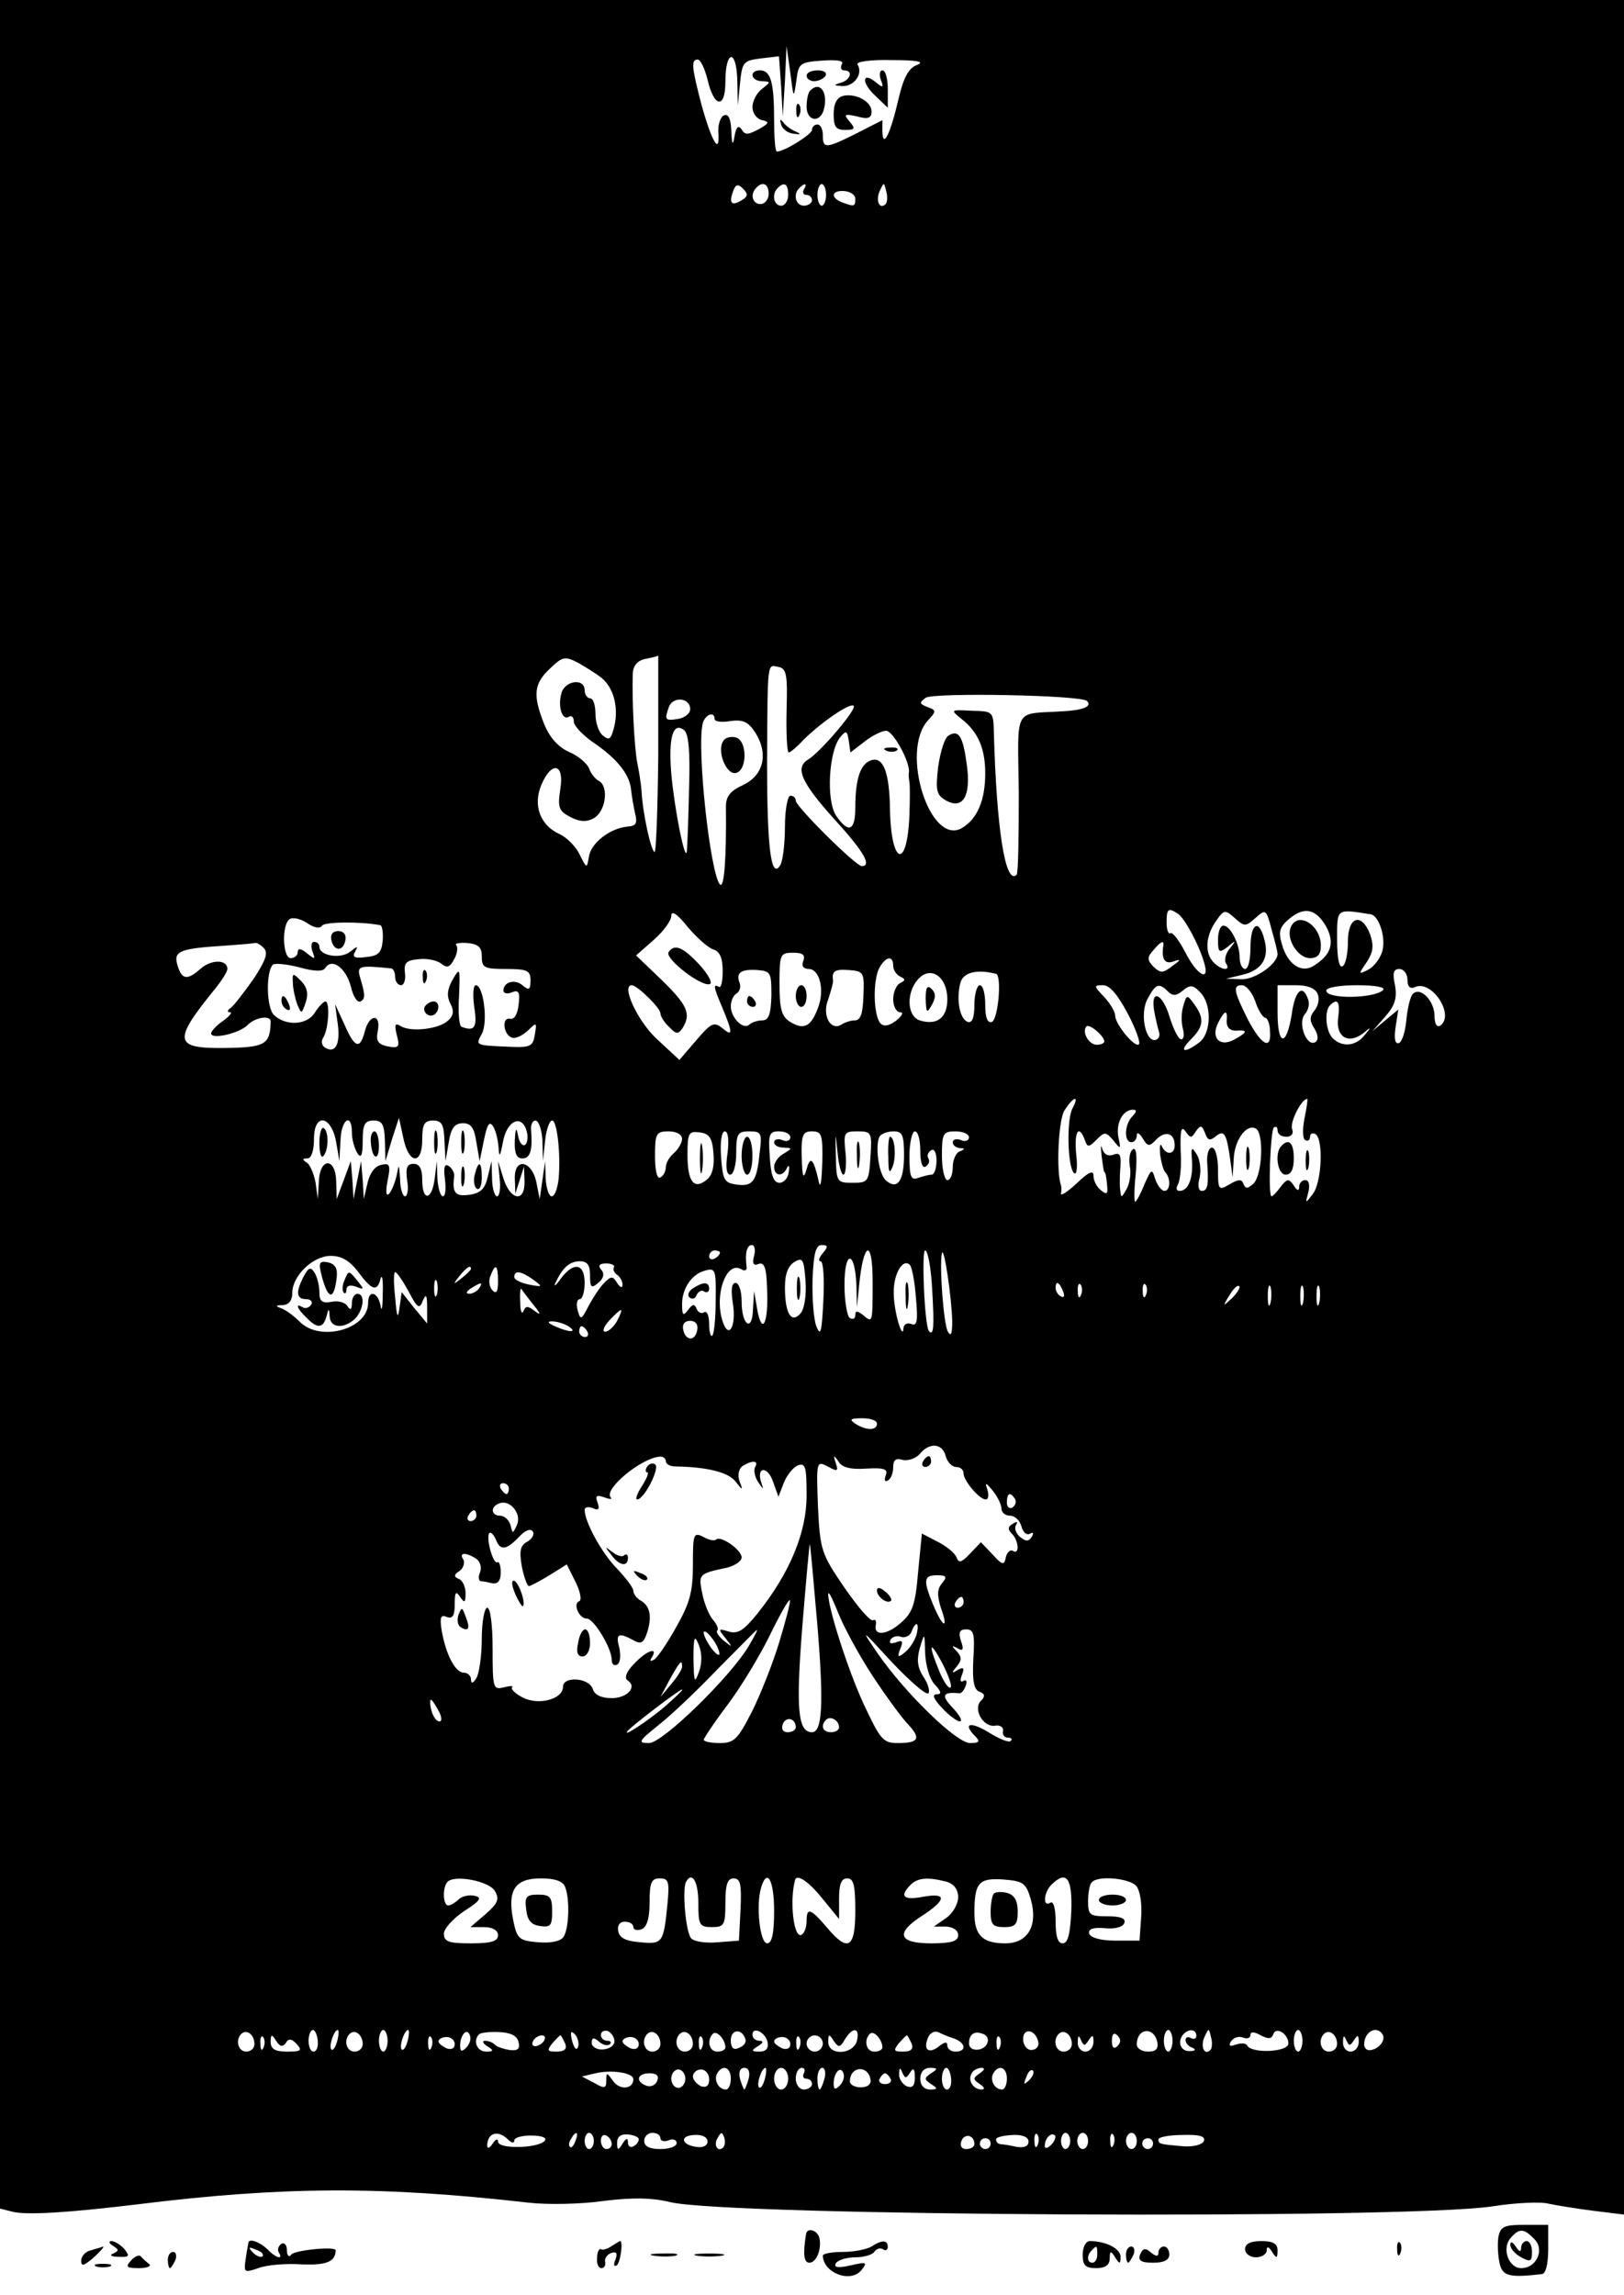 <?xml version="1.0" standalone="no"?>
<!DOCTYPE svg PUBLIC "-//W3C//DTD SVG 20010904//EN"
 "http://www.w3.org/TR/2001/REC-SVG-20010904/DTD/svg10.dtd">
<svg version="1.0" xmlns="http://www.w3.org/2000/svg"
 width="300pt" height="424pt" viewBox="0 0 300 424"
 preserveAspectRatio="xMidYMid meet">

<g transform="translate(0,424) scale(0.1,-0.1)"
fill="#000000" stroke="none">
<path d="M0 2200 l0 -2040 24 -6 c26 -6 99 -2 231 14 267 33 449 34 721 3 34
-4 96 -3 138 3 55 7 91 6 124 -2 105 -26 1353 -32 1518 -8 44 7 91 9 105 5 14
-3 51 -9 82 -13 l57 -7 0 2045 0 2046 -1500 0 -1500 0 0 -2040z m1471 1890 c4
33 6 35 47 38 29 2 42 0 37 -7 -3 -6 -1 -11 4 -11 18 0 12 -18 -6 -23 -14 -4
-13 -5 3 -6 22 -1 39 23 28 40 -3 5 24 9 63 8 48 0 62 -3 47 -9 -16 -6 -25
-24 -34 -62 -15 -65 -29 -94 -30 -61 l0 21 -47 -24 c-58 -29 -63 -29 -63 -4 0
11 -4 20 -10 20 -5 0 -10 -4 -10 -10 0 -8 -51 -40 -65 -40 -3 0 -5 27 -5 59 0
68 -6 91 -26 91 -21 0 -17 -20 4 -20 16 -1 16 -1 0 -14 -10 -7 -18 -23 -18
-34 0 -11 8 -22 18 -24 14 -3 13 -6 -7 -17 -19 -10 -25 -11 -31 0 -6 8 -10 5
-13 -12 -3 -19 -5 -17 -6 9 -1 22 -5 32 -13 29 -7 -2 -12 -17 -11 -32 3 -43
-12 -17 -31 51 -18 69 -20 84 -7 84 5 0 13 -17 18 -37 12 -52 33 -55 33 -4 0
58 20 62 22 4 l1 -48 4 41 c4 39 6 42 38 46 l34 4 4 -56 3 -55 4 65 3 65 7
-50 c6 -47 6 -48 11 -15z m-101 -220 c-18 -11 -24 -6 -16 16 5 14 9 15 19 5 9
-9 9 -14 -3 -21z m50 12 c0 -10 -7 -19 -15 -19 -15 0 -20 18 -8 30 12 13 23 7
23 -11z m36 -2 c0 -11 -6 -20 -13 -20 -14 0 -18 22 -6 33 12 12 19 7 19 -13z
m29 10 c-3 -5 -1 -10 4 -10 6 0 11 -4 11 -10 0 -5 -7 -10 -15 -10 -15 0 -21
21 -8 33 10 10 15 8 8 -3z m41 -10 c0 -11 -4 -20 -8 -20 -4 0 -8 9 -8 20 0 11
4 20 8 20 4 0 8 -9 8 -20z m110 -17 c-11 -11 -19 6 -11 24 8 17 8 17 12 0 3
-10 2 -21 -1 -24z m-56 10 c0 -15 -2 -15 -24 -7 -23 9 -20 23 4 21 11 -1 20
-7 20 -14z m-469 -885 c22 -18 32 -53 24 -89 -6 -24 -9 -28 -21 -18 -8 6 -14
24 -14 40 0 16 -4 29 -10 29 -5 0 -10 7 -10 15 0 23 -37 18 -43 -6 -7 -25 2
-51 14 -43 5 3 9 -1 9 -9 0 -8 18 -27 41 -42 41 -29 63 -57 65 -86 1 -9 4 -27
7 -41 5 -19 2 -24 -14 -25 -32 -3 -67 -30 -71 -55 -4 -23 -4 -23 -17 3 -7 15
-24 32 -37 38 -36 16 -50 53 -34 91 19 45 43 40 35 -8 -5 -33 -3 -40 18 -51
17 -9 30 -10 43 -3 23 12 29 58 11 69 -8 4 -16 15 -19 24 -4 9 -20 23 -37 30
-20 9 -36 27 -46 52 -21 53 -19 74 11 102 24 23 28 23 53 10 14 -8 33 -20 42
-27z m105 -142 c-1 -101 -4 -183 -7 -180 -7 4 -22 73 -24 114 -1 14 -5 37 -8
52 -5 26 -10 117 -8 165 1 14 9 23 24 26 12 2 22 5 23 6 0 0 0 -82 0 -183z
m237 81 c-1 -42 1 -77 4 -77 3 0 15 10 27 23 32 32 87 70 93 63 6 -6 -61 -85
-84 -99 -25 -15 -13 -42 47 -109 56 -61 71 -88 52 -88 -11 0 -122 110 -122
121 0 5 -4 9 -10 9 -5 0 -10 -26 -10 -57 0 -32 -4 -65 -9 -72 -17 -26 -24 36
-24 189 1 193 0 182 21 178 15 -3 17 -14 15 -81z m555 18 c10 -10 -7 -17 -45
-19 -92 -6 -83 12 -81 -151 0 -80 -1 -148 -4 -151 -21 -20 -37 85 -42 261 -1
41 -1 41 -41 42 -39 2 -40 2 -19 -15 31 -24 44 -55 44 -101 0 -48 -14 -83 -42
-100 -59 -37 -116 140 -64 198 16 17 16 19 -1 25 -15 6 -15 8 -3 17 15 10 288
5 298 -6z m-733 -15 c0 -8 -10 -16 -22 -18 -25 -4 -26 -2 -17 23 8 19 39 16
39 -5z m45 -18 c0 -5 13 -7 29 -4 23 3 33 -1 46 -21 25 -39 16 -79 -22 -97
-24 -11 -32 -21 -32 -40 1 -94 -3 -152 -11 -144 -18 20 -43 249 -32 297 4 17
22 24 22 9z m-47 -124 c-1 -51 -3 -104 -4 -118 -2 -35 -27 95 -30 156 -3 57 6
80 25 65 8 -7 11 -39 9 -103z m324 82 c14 11 32 20 40 20 13 0 45 -59 42 -77
-1 -5 0 -12 1 -18 1 -5 1 -32 0 -60 -4 -103 -34 -94 -36 11 -1 69 -13 98 -36
89 -19 -7 -28 -35 -28 -87 0 -44 -13 -48 -36 -14 -18 29 -13 118 8 144 11 13
13 13 16 -7 l3 -21 26 20z m-279 -384 c12 -4 17 -16 17 -40 0 -19 -3 -32 -7
-29 -11 6 -10 0 7 -40 19 -46 19 -53 -1 -36 -15 12 -21 9 -48 -23 l-31 -36
-41 38 c-36 33 -67 100 -47 100 10 0 53 -42 53 -52 0 -5 7 -17 16 -25 13 -14
17 -14 25 -2 16 26 9 42 -38 88 l-48 46 33 29 c17 15 32 35 32 44 0 11 11 4
30 -20 17 -20 38 -39 48 -42z m858 66 c12 -8 38 -55 48 -89 12 -38 -12 -26
-34 17 -12 23 -24 39 -28 36 -4 -2 -7 7 -7 20 0 25 3 28 21 16z m143 -8 c19
17 20 17 30 -21 6 -21 11 -41 11 -45 0 -19 -42 -48 -67 -47 l-28 1 29 7 c36 8
51 30 42 64 -10 41 -26 32 -26 -13 0 -22 -4 -40 -10 -40 -5 0 -10 9 -10 21 0
25 -17 59 -30 59 -6 0 -10 -12 -10 -26 0 -24 2 -25 18 -13 15 13 16 12 4 -3
-8 -9 -11 -22 -7 -28 9 -14 -8 -13 -23 2 -17 17 -15 49 4 76 15 22 17 22 35 6
18 -16 20 -16 38 0z m131 -16 c16 -30 9 -52 -23 -72 -23 -15 -49 3 -59 40 -7
23 -4 32 14 47 28 23 49 18 68 -15z m82 23 c15 -2 28 -42 22 -66 -3 -14 -15
-30 -26 -36 -19 -10 -19 -9 -3 14 12 19 13 30 6 51 -16 41 -41 33 -41 -13 0
-22 -4 -43 -10 -46 -6 -4 -10 15 -10 49 0 59 -2 57 62 47z m-1937 -21 c4 7 69
8 107 1 4 0 6 -13 5 -28 -2 -23 -8 -29 -31 -31 -21 -3 -26 0 -20 10 6 11 5 11
-9 0 -17 -14 -57 -8 -57 9 0 5 -4 9 -10 9 -5 0 -6 -8 -3 -17 6 -16 5 -16 -10
-4 -11 9 -17 10 -17 2 0 -6 -6 -11 -13 -11 -15 0 -17 62 -2 72 5 4 20 1 32 -7
13 -9 24 -11 28 -5z m-108 -41 c9 -9 4 -23 -19 -58 -18 -25 -36 -49 -42 -53
-6 -4 -7 -8 -1 -8 5 0 -1 -7 -13 -16 -12 -8 -22 -19 -22 -23 0 -12 53 0 68 16
14 14 42 18 42 6 -1 -43 -10 -48 -86 -49 -93 -1 -95 13 -17 109 13 16 23 32
23 37 0 18 -30 18 -50 0 -25 -22 -35 -20 -43 10 -6 23 7 28 88 33 28 2 52 4
56 5 3 1 10 -3 16 -9z m403 -16 c0 -21 5 -23 45 -23 39 0 45 -3 45 -21 0 -18
-3 -19 -15 -9 -14 12 -35 6 -35 -10 0 -5 7 -7 16 -3 12 5 15 0 12 -23 -2 -18
-8 -28 -16 -26 -16 3 -12 -30 4 -35 7 -2 19 4 29 13 16 16 17 16 13 -7 -3 -21
-8 -24 -40 -23 -71 3 -70 2 -58 24 12 22 3 90 -11 90 -5 0 -6 -18 -3 -40 6
-38 1 -46 -23 -37 -5 1 -7 27 -5 57 2 52 2 54 -12 30 -10 -18 -11 -30 -4 -44
7 -13 6 -22 -4 -31 -16 -16 -68 -22 -87 -11 -11 7 -13 4 -8 -16 6 -22 4 -25
-17 -21 -18 4 -22 10 -18 29 6 32 -16 31 -24 -1 -9 -35 -19 -31 -38 13 l-17
37 5 -37 c5 -38 -5 -55 -24 -43 -6 4 -7 12 -3 18 10 15 13 67 4 67 -3 0 -12
-9 -19 -20 -14 -24 -54 -26 -76 -5 -14 14 -15 79 -2 93 4 3 26 1 49 -5 29 -8
44 -8 48 -1 12 19 38 0 47 -34 4 -18 12 -31 18 -28 9 5 9 12 -1 45 -6 21 -1
22 58 16 4 -1 7 -8 7 -16 0 -8 5 -15 11 -15 5 0 9 10 7 23 -2 18 2 23 25 25
16 2 34 -2 42 -8 11 -9 16 -7 24 8 6 11 7 22 4 26 -4 3 6 5 20 4 21 -2 27 -8
27 -25z m1259 20 c-4 -25 3 -35 19 -29 14 5 14 3 -3 -9 -17 -13 -21 -13 -34
-1 -12 12 -12 18 -1 30 14 17 21 20 19 9z m-665 -28 c-4 -9 0 -15 10 -15 20 0
30 -39 17 -72 -13 -35 -26 -41 -51 -26 -16 10 -20 23 -20 70 0 55 1 58 25 58
18 0 23 -4 19 -15z m166 -9 c0 -8 6 -17 13 -20 10 -5 10 -7 0 -12 -7 -3 -13
-17 -13 -30 0 -13 6 -24 13 -24 7 0 3 -7 -7 -15 -13 -10 -23 -12 -29 -6 -14
14 -15 82 -2 104 12 21 25 22 25 3z m-225 -55 c-1 -35 -5 -46 -17 -46 -9 0
-20 -4 -24 -8 -11 -10 -34 13 -34 34 0 10 5 21 11 24 6 4 8 13 5 20 -7 18 3
25 33 23 25 -2 26 -5 26 -47z m170 0 c-1 -33 -5 -46 -16 -46 -8 0 -19 -4 -25
-8 -20 -12 -36 18 -24 47 5 15 9 30 9 34 -3 18 3 22 29 20 27 -2 29 -4 27 -47z
m155 -7 c0 -34 -19 -49 -51 -39 -24 8 -25 52 -3 76 23 26 54 5 54 -37z m90 47
c11 -3 4 -85 -8 -89 -8 -2 -12 8 -12 32 0 20 -4 36 -10 36 -5 0 -10 -16 -10
-36 0 -24 -4 -34 -12 -32 -15 5 -22 41 -14 72 5 20 31 26 66 17z m760 -11 c0
-13 5 -18 15 -13 32 12 73 -54 45 -72 -6 -3 -10 4 -10 18 0 28 -26 55 -40 41
-5 -5 -10 -27 -12 -48 -2 -22 -8 -41 -14 -43 -7 -2 -9 8 -6 29 l5 33 -24 -20
-24 -20 24 27 c18 21 22 34 18 58 -5 22 -3 30 8 30 8 0 15 -9 15 -20z m-517
-62 c15 -28 24 -54 21 -57 -7 -8 -44 37 -44 53 0 7 -9 22 -20 34 -20 21 -20
22 -2 22 12 0 27 -18 45 -52z m75 40 c8 -8 15 -8 27 2 13 11 19 11 32 -3 22
-22 21 -76 -2 -93 -28 -21 -38 -17 -15 6 24 24 25 39 6 65 -13 18 -14 18 -20
-3 -4 -12 -4 -31 -1 -42 3 -11 2 -20 -3 -20 -5 0 -14 18 -21 40 -13 45 -36 55
-29 13 3 -16 7 -33 9 -39 2 -7 0 -13 -6 -15 -19 -5 -30 49 -15 76 15 28 21 30
38 13z m161 -18 c5 -16 14 -30 18 -30 4 0 9 -11 9 -25 3 -36 -16 -26 -41 22
-26 52 -28 63 -11 63 8 0 19 -13 25 -30z m115 14 c4 -9 1 -23 -6 -31 -9 -11
-9 -19 0 -33 7 -11 8 -21 2 -25 -16 -10 -33 34 -20 51 7 7 10 21 6 29 -10 28
-24 15 -30 -30 -10 -60 -26 -57 -26 5 l0 50 34 0 c22 0 36 -6 40 -16z m121 7
c-17 -16 -105 -17 -105 -1 0 6 26 10 57 10 35 0 53 -4 48 -9z m-83 -51 c-5
-35 18 -50 46 -29 15 13 16 12 3 -3 -16 -21 -42 -23 -59 -6 -13 13 -16 50 -5
61 14 14 19 6 15 -23z m-206 -7 c0 -11 6 -17 17 -17 23 2 22 -3 -4 -17 -27
-14 -43 5 -28 33 12 23 17 23 15 1z m-226 -37 c0 -3 -6 -6 -14 -6 -15 0 -28
24 -19 34 6 5 33 -18 33 -28z m-59 -124 c-11 -21 -9 -108 3 -119 5 -5 7 11 4
35 -4 42 5 56 16 26 5 -14 7 -14 22 1 15 15 17 14 31 -2 13 -17 14 -16 9 6 -5
26 8 51 27 51 7 0 7 -4 -1 -12 -15 -15 -16 -48 -2 -48 6 0 10 6 10 13 0 6 5 4
11 -6 9 -15 12 -16 25 -2 17 17 34 12 34 -11 0 -17 -16 -19 -24 -1 -3 6 -4 0
-3 -15 2 -15 6 -30 10 -34 10 -11 9 -34 -2 -34 -5 0 -13 10 -17 22 -6 20 -7
19 -20 -10 -7 -18 -15 -32 -17 -32 -2 0 -2 23 1 51 3 34 1 50 -5 46 -6 -4 -8
-17 -6 -31 3 -13 0 -32 -6 -43 -10 -17 -10 -17 -12 2 -1 11 0 31 1 44 1 18 -2
22 -13 18 -10 -4 -18 1 -21 11 -2 9 -3 4 -1 -13 2 -16 4 -30 5 -30 2 0 4 -10
5 -23 2 -18 0 -20 -11 -11 -8 6 -14 18 -14 27 0 11 -9 7 -31 -14 -17 -16 -30
-24 -29 -19 1 6 1 12 0 15 -9 25 -5 119 6 138 17 27 29 30 15 4z m429 -17 c-4
-20 -4 -38 1 -41 5 -3 9 0 9 6 0 6 5 8 10 5 15 -9 12 -89 -5 -111 -14 -18 -14
-18 -8 4 3 13 1 22 -6 22 -6 0 -11 -6 -11 -12 0 -9 -4 -8 -10 2 -9 13 -12 13
-24 -2 -7 -10 -15 -18 -17 -18 -7 0 -2 120 4 127 4 3 7 1 7 -5 0 -7 7 -12 16
-12 10 0 14 6 11 14 -5 12 17 56 28 56 1 0 -1 -16 -5 -35z m-1789 -45 l6 -35
2 38 c1 39 21 53 21 15 0 -13 5 -30 10 -38 7 -11 10 -5 10 23 0 30 4 37 20 37
16 0 20 -7 21 -37 l1 -38 12 40 13 40 8 -37 c10 -49 35 -51 35 -3 0 28 4 35
20 35 16 0 20 -7 21 -37 l2 -38 6 35 c4 26 11 35 26 35 15 0 21 -8 25 -35 l6
-35 8 39 c6 29 10 36 17 25 5 -8 9 -25 10 -39 1 -19 3 -17 8 10 7 40 35 53 44
20 3 -11 1 -22 -3 -25 -5 -3 -11 5 -13 17 -3 17 -5 14 -6 -9 -1 -23 3 -33 14
-33 15 0 19 16 16 53 -1 9 3 17 8 17 6 0 12 -17 13 -37 l1 -38 4 38 c2 20 8
37 13 37 9 0 16 -61 12 -107 -2 -18 -7 -33 -13 -33 -5 0 -10 15 -11 33 l-1 32
-5 -35 -5 -35 -6 30 c-8 41 -41 48 -40 8 l1 -28 8 25 8 25 1 -27 c1 -40 -26
-36 -39 5 l-10 32 3 -32 c2 -18 0 -33 -5 -33 -4 0 -9 15 -9 33 l-1 32 -7 -29
c-5 -22 -13 -30 -33 -33 -27 -4 -33 3 -29 34 1 6 -4 15 -10 19 -8 5 -10 -2 -7
-25 2 -17 1 -31 -4 -31 -4 0 -9 15 -10 33 l-1 32 -4 -32 c-5 -41 -23 -43 -23
-3 0 21 -5 30 -16 30 -12 0 -15 -7 -12 -30 3 -16 1 -30 -4 -30 -4 0 -9 15 -9
33 -2 27 -2 28 -6 7 -3 -14 -9 -29 -14 -35 -6 -6 -7 3 -3 24 6 29 4 33 -12 29
-11 -2 -21 -15 -25 -33 l-7 -30 -2 35 -3 35 -7 -35 -7 -35 -2 35 -3 35 -13
-35 -13 -35 -1 33 c-1 44 -30 44 -32 0 l-2 -33 -4 30 c-3 16 -10 33 -16 37 -9
6 -9 8 1 8 7 0 12 14 12 36 0 49 32 44 41 -6z m1588 20 c9 12 11 12 17 -3 5
-14 9 -15 20 -6 16 13 20 4 27 -46 l4 -30 2 33 c1 36 24 67 41 57 15 -9 12
-84 -4 -101 -11 -10 -15 -11 -19 -1 -3 9 -9 9 -26 -1 -20 -12 -21 -10 -21 28
0 22 -5 40 -11 40 -6 0 -10 -12 -9 -27 3 -42 1 -53 -10 -53 -6 0 -8 10 -4 24
3 14 1 33 -5 43 -10 16 -11 14 -9 -12 2 -32 -7 -55 -23 -55 -6 0 -7 5 -3 12 4
7 7 35 5 62 -1 38 1 47 9 36 9 -13 11 -13 19 0z m-949 -14 c0 -7 -7 -19 -15
-26 -8 -7 -15 -18 -15 -26 0 -7 -4 -16 -10 -19 -6 -4 -10 12 -10 39 0 42 2 46
25 46 15 0 25 -6 25 -14z m58 -27 c2 -23 -2 -40 -12 -48 -24 -20 -36 -4 -36
45 0 41 2 45 23 42 17 -2 23 -10 25 -39z m26 1 c-4 -26 -2 -40 5 -40 6 0 11
18 11 40 0 36 3 40 24 40 23 0 24 -3 19 -42 -5 -51 -13 -61 -44 -56 -21 3 -24
9 -27 51 -2 27 1 47 7 47 6 0 8 -16 5 -40z m116 29 c0 -6 -7 -9 -15 -5 -8 3
-15 1 -15 -4 0 -6 8 -10 18 -10 16 -1 16 -1 0 -11 -10 -5 -18 -17 -18 -24 0
-18 16 -20 24 -2 3 6 5 3 3 -8 -1 -11 -9 -20 -17 -20 -11 0 -16 14 -18 48 -3
42 -1 47 17 47 12 0 21 -5 21 -11z m59 -46 c-1 -32 -3 -49 -6 -38 -10 45 -16
51 -23 25 -6 -20 -8 -15 -9 23 -1 41 2 47 19 47 18 0 20 -6 19 -57z m39 -23
c4 0 6 18 4 40 -4 38 -3 40 22 40 26 0 27 -2 24 -47 -3 -46 -4 -48 -33 -48
-29 0 -30 1 -31 50 -1 45 -1 46 3 8 2 -24 7 -43 11 -43z m112 36 c0 -47 -12
-65 -33 -47 -14 11 -21 66 -12 82 4 5 15 9 26 9 16 0 19 -7 19 -44z m30 8 c0
-21 4 -33 10 -29 6 4 8 10 5 15 -3 5 -1 11 5 15 6 4 10 -5 10 -19 0 -14 -4
-26 -9 -26 -5 0 -16 -3 -25 -6 -13 -5 -16 2 -16 40 0 25 5 46 10 46 6 0 10
-16 10 -36z m90 25 c0 -6 -7 -9 -15 -5 -8 3 -15 1 -15 -4 0 -6 6 -10 13 -11
10 0 10 -2 0 -6 -7 -2 -13 -16 -13 -29 0 -13 -4 -24 -10 -24 -5 0 -10 20 -10
45 0 41 2 45 25 45 14 0 25 -5 25 -11z m-397 -219 c-4 -14 -1 -19 8 -15 11 4
15 -7 16 -46 3 -62 -9 -88 -18 -39 l-6 35 -2 -33 c-1 -44 -21 -31 -21 14 0 19
-5 34 -11 34 -8 0 -9 -13 -5 -39 6 -40 -7 -65 -18 -35 -18 48 5 117 34 99 6
-4 11 -1 9 6 -3 25 1 39 10 39 5 0 7 -9 4 -20z m127 5 c-7 -8 -9 -15 -4 -15 5
0 7 -33 5 -72 -3 -59 -5 -68 -13 -48 -5 13 -8 53 -7 87 2 48 6 63 17 63 12 0
12 -3 2 -15z m-190 1 c0 -3 -4 -8 -10 -11 -5 -3 -10 -1 -10 4 0 6 5 11 10 11
6 0 10 -2 10 -4z m282 -53 c0 -78 0 -77 -17 -63 -11 9 -15 9 -15 1 0 -7 -4 -9
-10 -6 -5 3 -10 31 -10 61 0 65 19 65 22 1 l1 -42 4 40 c8 82 25 88 25 8z
m110 -15 c4 -68 3 -87 -6 -77 -8 9 -14 149 -7 149 5 0 11 -33 13 -72z m37 -58
c0 -24 -2 -30 -8 -20 -8 14 -16 123 -11 145 4 14 18 -83 19 -125z m-1097 90
c25 -34 35 -37 41 -12 3 9 5 -3 4 -28 0 -25 -2 -35 -4 -22 -5 26 -23 30 -23 5
0 -49 -90 -73 -127 -34 -10 10 -25 21 -33 24 -12 4 -11 6 3 6 11 1 17 9 17 23
0 31 38 68 71 68 20 0 35 -9 51 -30z m817 -76 c-17 -20 -29 -1 -29 48 0 25 6
40 18 47 15 9 17 4 20 -35 2 -26 -2 -52 -9 -60z m-389 70 c0 -22 2 -25 15 -14
10 8 12 17 6 24 -7 8 -4 12 9 12 10 0 17 -4 14 -7 -2 -4 0 -10 6 -14 5 -3 10
-12 10 -18 0 -7 -4 -6 -10 3 -8 13 -11 13 -24 0 -8 -8 -21 -28 -29 -43 -13
-26 -15 -26 -20 -7 -3 11 -1 20 4 20 5 0 9 14 9 30 0 36 -20 40 -44 8 -9 -13
-14 -16 -10 -8 13 28 26 40 45 40 14 0 19 -7 19 -26z m602 -42 c4 -42 2 -52
-8 -48 -8 3 -14 0 -15 -7 -1 -26 -18 30 -18 64 -1 35 17 66 30 52 4 -5 9 -32
11 -61z m-822 54 c0 -2 -8 -10 -17 -17 -16 -13 -17 -12 -4 4 13 16 21 21 21
13z m50 -23 c0 -19 -3 -24 -10 -17 -6 6 -8 18 -4 27 9 24 14 21 14 -10z m402
-38 c0 -31 -3 -59 -6 -62 -3 -4 -6 6 -6 21 0 15 -4 25 -9 22 -5 -4 -12 0 -14
6 -4 10 -8 9 -16 -2 -9 -12 -11 -10 -11 11 0 28 17 54 40 61 22 7 23 4 22 -57z
m-567 19 c16 -31 20 -33 26 -17 6 14 8 11 8 -12 l0 -30 -24 29 -23 29 -4 -29
c-3 -22 -5 -18 -8 19 -3 26 -3 47 0 47 3 0 14 -16 25 -36z m230 22 c18 -13 18
-14 -8 -9 -15 3 -27 9 -27 14 0 13 13 11 35 -5z m-178 -28 c-3 -7 -5 -2 -5 12
0 14 2 19 5 13 2 -7 2 -19 0 -25z m78 12 c-3 -5 -12 -10 -18 -10 -7 0 -6 4 3
10 19 12 23 12 15 0z m1079 -6 c3 -8 2 -12 -4 -9 -6 3 -10 10 -10 16 0 14 7
11 14 -7z m33 -6 c-3 -8 -6 -5 -6 6 -1 11 2 17 5 13 3 -3 4 -12 1 -19z m120 0
c-3 -8 -6 -5 -6 6 -1 11 2 17 5 13 3 -3 4 -12 1 -19z m159 -6 c-17 -16 -18
-16 -5 5 7 12 15 20 18 17 3 -2 -3 -12 -13 -22z m71 -9 c-3 -10 -5 -4 -5 12 0
17 2 24 5 18 2 -7 2 -21 0 -30z m60 0 c-3 -10 -5 -4 -5 12 0 17 2 24 5 18 2
-7 2 -21 0 -30z m30 0 c-3 -10 -5 -4 -5 12 0 17 2 24 5 18 2 -7 2 -21 0 -30z
m-1452 -3 c14 -17 15 -21 3 -12 -13 10 -17 10 -21 0 -3 -7 -6 0 -6 16 -1 16 0
27 2 25 1 -2 11 -15 22 -29z m155 -30 c-6 -11 -16 -20 -22 -20 -6 0 -3 9 7 20
10 11 20 20 22 20 2 0 -1 -9 -7 -20z m-90 -10 c18 -12 2 -12 -25 0 -13 6 -15
9 -5 9 8 0 22 -4 30 -9z m238 -7 c-4 -22 -22 -20 -26 1 -2 10 3 16 13 16 10 0
15 -7 13 -17z m-203 -3 c3 -5 1 -10 -4 -10 -6 0 -11 5 -11 10 0 6 2 10 4 10 3
0 8 -4 11 -10z m535 -170 c0 -13 -20 -13 -40 0 -12 8 -9 10 13 10 15 0 27 -4
27 -10z m127 -60 c3 -11 12 -20 19 -20 8 0 14 -5 14 -12 0 -13 29 -48 41 -48
5 0 6 8 3 18 -5 14 -3 14 10 -2 9 -11 16 -26 16 -33 0 -7 7 -13 16 -13 9 0 18
-9 21 -20 3 -11 10 -17 16 -13 6 3 7 1 3 -6 -6 -9 -11 -9 -22 0 -7 6 -11 16
-7 22 4 6 1 7 -6 2 -9 -5 -10 -10 -2 -18 13 -13 15 -40 2 -32 -5 3 -11 -3 -13
-12 -3 -15 -6 -15 -25 6 l-21 22 -20 -21 c-16 -17 -21 -18 -25 -7 -3 8 -19 21
-35 29 l-29 15 -7 -71 c-5 -60 -10 -75 -32 -94 -26 -23 -51 -25 -46 -3 1 7 -1
10 -5 8 -5 -3 -28 24 -53 60 -43 63 -45 69 -49 150 -3 83 -3 85 18 74 18 -10
20 -9 15 6 -5 15 -4 16 5 3 6 -11 23 -15 51 -13 34 2 41 -1 36 -13 -3 -9 -1
-12 4 -9 6 3 10 14 10 25 0 13 5 17 18 13 10 -2 24 3 31 11 18 22 42 20 48 -4z
m-517 -9 c0 -6 8 -10 18 -10 59 -1 97 -11 110 -27 14 -18 15 -18 8 0 -4 12 -1
23 6 28 18 11 30 10 23 -2 -3 -5 -1 -18 5 -27 11 -16 11 -16 6 -1 -9 29 12 30
22 1 l10 -28 10 26 c6 15 18 29 26 32 14 5 16 -3 16 -56 0 -68 -31 -143 -91
-218 -25 -31 -36 -38 -53 -33 -19 6 -20 5 -6 -12 14 -18 14 -18 -3 -5 -9 8
-15 16 -12 19 3 3 -1 12 -9 21 -7 9 -16 31 -19 49 -7 34 -6 35 46 46 15 4 27
12 27 19 0 14 -39 41 -47 33 -3 -3 -14 -1 -24 5 -18 9 -19 5 -19 -52 0 -50 -6
-71 -31 -115 -16 -29 -35 -57 -41 -60 -7 -4 -8 -2 -4 4 13 21 -10 13 -33 -12
-14 -14 -18 -26 -12 -30 19 -12 0 -33 -29 -33 -19 0 -32 6 -35 17 -7 21 -55
24 -55 4 0 -23 -45 -35 -74 -20 -14 7 -23 16 -20 19 3 3 -3 3 -15 0 -20 -5
-21 -2 -21 71 0 44 -4 76 -10 76 -5 0 -10 -26 -10 -57 0 -32 -5 -65 -10 -73
-6 -10 -10 -11 -10 -2 0 6 -6 12 -13 12 -16 0 -33 33 -41 77 -4 25 -2 31 9 26
11 -4 15 2 15 23 0 23 2 26 10 14 8 -12 10 -11 10 7 0 12 -6 24 -12 26 -10 4
-10 8 1 15 7 5 10 15 7 21 -9 13 4 14 23 2 8 -5 11 -16 8 -25 -4 -9 -3 -16 1
-17 4 0 14 -2 22 -4 10 -1 15 5 15 20 0 13 -3 21 -6 19 -8 -5 -22 46 -15 54 3
2 8 -3 12 -12 8 -21 19 -20 43 5 11 12 21 16 25 10 4 -5 -1 -14 -10 -19 -13
-7 -15 -17 -10 -46 4 -20 10 -36 13 -36 3 0 20 9 38 20 l32 20 16 -32 c9 -18
12 -34 7 -36 -12 -4 -1 -32 14 -32 13 0 46 -55 46 -76 0 -9 5 -12 10 -9 6 3 7
17 4 31 -7 26 -2 29 26 14 14 -8 19 -5 25 13 10 30 6 50 -11 60 -8 4 -14 13
-14 18 0 6 -14 24 -30 41 -27 27 -60 86 -60 109 0 5 7 6 15 3 11 -5 13 -2 9
10 -5 13 -2 15 12 10 11 -4 16 -4 12 0 -13 15 56 72 90 75 6 1 12 -3 12 -8z
m-290 -51 c0 -5 -2 -10 -4 -10 -3 0 -8 5 -11 10 -3 6 -1 10 4 10 6 0 11 -4 11
-10z m935 -19 c3 -5 1 -12 -5 -16 -5 -3 -10 1 -10 9 0 18 6 21 15 7z m-920
-48 c-8 -17 -8 -17 -12 0 -3 9 -11 17 -19 17 -17 0 -19 17 -1 23 19 7 41 -19
32 -40z m-75 17 c0 -5 -5 -10 -11 -10 -5 0 -7 5 -4 10 3 6 8 10 11 10 2 0 4
-4 4 -10z m630 -203 c12 -145 9 -197 -10 -197 -26 0 -30 42 -18 194 7 85 13
154 14 153 1 -1 7 -69 14 -150z m230 78 c-9 -11 -9 -22 -2 -45 15 -41 4 -38
-14 5 -19 46 -18 55 7 55 18 0 19 -3 9 -15z m-128 -171 c25 -38 55 -79 66 -90
24 -26 19 -34 -20 -34 -27 0 -32 7 -63 73 -29 63 -66 179 -65 203 1 5 9 -12
19 -37 10 -25 38 -77 63 -115z m-172 64 c-12 -40 -35 -98 -51 -130 -26 -51
-33 -58 -59 -58 -17 0 -30 3 -30 6 0 3 20 33 45 66 24 32 59 90 77 127 18 37
35 67 37 65 2 -2 -7 -36 -19 -76z m340 72 c0 -5 -5 -10 -11 -10 -5 0 -7 5 -4
10 3 6 8 10 11 10 2 0 4 -4 4 -10z m-87 -60 c-3 -10 -12 -25 -21 -32 -13 -11
-15 -10 -9 6 6 14 4 17 -8 12 -10 -3 -13 -2 -10 5 4 6 13 8 20 5 7 -2 16 2 19
10 8 21 15 17 9 -6z m-364 -35 c0 -5 -6 -1 -14 9 -8 11 -15 24 -15 30 0 5 7 1
15 -10 8 -10 14 -23 14 -29z m54 14 c-34 -57 -159 -179 -184 -179 -21 0 -20 3
16 32 22 17 72 64 110 104 39 39 71 72 73 73 2 0 -5 -13 -15 -30z m332 -87 c3
3 0 17 -9 30 -11 17 -13 31 -7 53 9 30 9 30 10 -9 1 -22 8 -48 18 -58 12 -13
13 -18 3 -18 -9 0 -5 -9 10 -25 13 -14 28 -25 33 -25 6 0 0 11 -13 25 -22 23
-19 30 12 27 3 -1 9 5 12 14 3 8 1 12 -4 9 -6 -4 -7 1 -3 11 5 13 3 15 -8 9
-11 -7 -12 -6 -2 6 10 12 10 18 0 29 -10 10 -9 11 2 5 10 -6 12 -2 6 14 -5 16
-2 21 10 21 14 0 16 -9 13 -55 -2 -40 1 -56 11 -60 11 -4 11 -9 3 -17 -15 -15
4 -49 26 -46 9 2 16 -3 15 -9 -2 -7 2 -13 9 -13 6 0 9 -3 5 -6 -3 -4 -22 4
-41 16 -35 21 -48 16 -24 -8 9 -9 7 -12 -10 -12 -25 0 -119 91 -171 166 -32
47 -31 46 26 -16 34 -36 64 -62 68 -58z m-424 39 c-8 -22 -9 -19 -10 24 0 42
2 46 10 26 6 -15 6 -34 0 -50z m465 -28 c-3 -4 -13 10 -21 30 -21 51 -18 59 6
14 11 -22 18 -41 15 -44z m-496 38 c0 -5 -9 -19 -20 -32 l-20 -24 17 32 c19
34 23 39 23 24z m-30 -72 c-30 -26 -84 -62 -70 -46 10 11 95 76 100 76 3 0
-11 -13 -30 -30z m-420 -9 c6 -11 7 -20 2 -20 -6 0 -12 9 -15 20 -3 11 -3 20
-1 20 2 0 8 -9 14 -20z m660 -31 c0 -5 -7 -9 -15 -9 -9 0 -12 6 -9 15 6 15 24
11 24 -6z m80 0 c0 -5 -7 -9 -15 -9 -15 0 -20 12 -9 23 8 8 24 -1 24 -14z
m-636 -302 c9 -15 6 -23 -17 -43 l-28 -24 25 0 c16 0 26 -6 26 -15 0 -11 -12
-15 -50 -15 -41 0 -50 3 -50 18 0 9 17 28 38 42 30 19 33 25 18 28 -10 2 -23
-1 -29 -7 -6 -6 -15 -11 -19 -11 -10 0 -11 34 -1 44 14 13 76 1 87 -17z m130
7 c9 -23 7 -77 -3 -92 -5 -8 -23 -12 -47 -10 -35 3 -39 6 -46 41 -11 55 3 77
51 77 26 0 41 -5 45 -16z m189 -31 c-7 -72 -9 -75 -50 -71 -27 2 -39 8 -41 21
-2 10 3 17 12 17 9 0 16 -4 16 -10 0 -5 7 -7 15 -4 10 4 15 20 15 50 0 36 3
44 19 44 16 0 18 -6 14 -47z m57 2 c0 -41 2 -45 25 -45 23 0 25 4 25 45 0 34
4 45 15 45 13 0 15 -11 13 -57 l-3 -58 -39 -3 c-21 -2 -43 1 -49 7 -10 10 -17
88 -10 104 11 21 23 2 23 -38z m140 -15 c0 -42 -4 -60 -13 -60 -13 0 -21 70
-11 103 11 37 24 14 24 -43z m89 23 l31 -38 0 38 c0 26 4 37 15 37 12 0 15
-13 15 -60 0 -70 -14 -77 -53 -30 -30 35 -37 37 -37 11 0 -11 -4 -22 -9 -25
-15 -9 -23 64 -12 102 4 10 25 -4 50 -35z m229 31 c14 -4 22 -14 22 -29 0 -12
-10 -30 -22 -38 l-23 -16 23 0 c13 -1 22 -7 22 -16 0 -11 -12 -15 -50 -15 -61
0 -67 19 -15 52 44 29 44 42 0 34 -36 -7 -44 1 -23 22 13 13 31 15 66 6z m156
-32 c14 -49 -5 -82 -47 -82 -42 0 -57 15 -57 56 0 56 8 65 53 62 37 -3 42 -6
51 -36z m75 -22 c-2 -42 -6 -60 -16 -60 -9 0 -13 13 -13 41 0 24 -4 38 -10 34
-14 -9 -12 19 2 33 28 28 39 13 37 -48z m120 46 c7 -8 11 -34 9 -58 l-3 -43
-44 0 c-27 0 -46 5 -49 13 -2 8 6 12 29 10 18 -2 34 2 36 10 3 8 -7 12 -31 12
-33 0 -36 2 -36 28 0 16 3 32 7 35 12 13 70 7 82 -7z m-1629 -292 c0 -8 -7
-14 -15 -14 -15 0 -21 21 -9 33 10 9 24 -2 24 -19z m117 6 c1 -11 -2 -20 -8
-20 -5 0 -9 9 -9 20 0 11 4 20 8 20 4 0 8 -9 9 -20z m36 0 c-3 -12 -8 -19 -11
-16 -5 6 5 36 12 36 2 0 2 -9 -1 -20z m47 -6 c0 -8 -7 -14 -15 -14 -15 0 -21
21 -9 33 10 9 24 -2 24 -19z m46 6 c0 -11 -4 -20 -8 -20 -4 0 -8 9 -8 20 0 11
4 20 8 20 4 0 8 -9 8 -20z m37 0 c-3 -12 -8 -19 -11 -16 -5 6 5 36 12 36 2 0
2 -9 -1 -20z m108 -13 c-8 -8 -11 -7 -11 4 0 20 13 34 18 19 3 -7 -1 -17 -7
-23z m97 10 c3 -12 -2 -16 -17 -14 -11 2 -24 6 -27 10 -4 4 -12 7 -18 7 -6 0
-4 -5 4 -10 13 -8 12 -10 -2 -10 -17 0 -25 20 -13 32 3 3 20 5 38 4 21 -1 33
-7 35 -19z m110 -8 c-3 -8 -7 -3 -11 10 -4 17 -3 21 5 13 5 -5 8 -16 6 -23z
m67 10 c0 -8 -9 -14 -21 -15 -11 -1 -21 5 -21 12 0 10 4 11 14 2 7 -6 16 -8
20 -4 3 3 1 6 -5 6 -7 0 -12 5 -12 11 0 6 6 9 13 7 6 -3 12 -11 12 -19z m85
-5 c0 -8 -7 -14 -15 -14 -15 0 -21 21 -9 33 10 9 24 -2 24 -19z m60 0 c0 -8
-7 -14 -15 -14 -15 0 -21 21 -9 33 10 9 24 -2 24 -19z m60 -6 c0 -5 -7 -8 -15
-8 -15 0 -20 21 -8 33 7 7 23 -11 23 -25z m37 15 c2 -6 -3 -13 -12 -16 -10 -5
-15 0 -15 14 0 21 21 22 27 2z m41 -6 c2 -11 -3 -17 -15 -17 -15 0 -16 2 -3
10 10 6 11 10 3 10 -7 0 -13 5 -13 11 0 17 25 4 28 -14z m165 3 c-7 -26 -53
-28 -53 -2 0 15 2 15 10 2 9 -13 12 -13 21 3 14 23 28 22 22 -3z m47 -12 c0
-5 -7 -8 -15 -8 -15 0 -20 21 -8 33 7 7 23 -11 23 -25z m133 16 c21 -8 23 -24
2 -24 -8 0 -15 5 -15 11 0 8 -5 7 -15 -1 -19 -15 -30 -7 -21 15 3 9 12 14 19
11 6 -3 20 -9 30 -12z m61 -8 c-6 -16 -34 -17 -34 -1 0 17 10 24 25 18 8 -2
12 -10 9 -17z m94 2 c2 -8 -4 -15 -13 -15 -8 0 -15 9 -15 20 0 22 23 18 28 -5z
m62 -4 c0 -8 -7 -14 -15 -14 -15 0 -21 21 -9 33 10 9 24 -2 24 -19z m84 -4
c-6 -6 -10 -3 -10 10 0 13 4 16 10 10 7 -7 7 -13 0 -20z m74 7 c2 -12 -3 -17
-17 -17 -12 0 -21 6 -21 13 0 31 32 34 38 4z m28 3 c0 -11 -4 -20 -8 -20 -4 0
-8 9 -8 20 0 11 4 20 8 20 4 0 8 -9 8 -20z m44 9 c0 -5 -4 -7 -10 -4 -5 3 -10
2 -10 -4 0 -5 6 -12 13 -14 7 -3 5 -6 -5 -6 -18 -1 -24 19 -11 32 10 10 23 8
23 -4z m26 -26 c-11 -11 -19 6 -11 24 8 17 8 17 12 0 3 -10 2 -21 -1 -24z
m116 29 c5 15 28 1 28 -17 0 -16 -67 -19 -76 -4 -2 5 -12 5 -21 2 -11 -4 -14
-3 -9 6 5 7 14 10 22 7 8 -3 14 -1 14 5 0 6 7 6 19 -1 14 -7 20 -7 23 2z m54
-12 c0 -11 -4 -20 -8 -20 -4 0 -8 9 -8 20 0 11 4 20 8 20 4 0 8 -9 8 -20z m64
-6 c0 -8 -7 -14 -15 -14 -15 0 -21 21 -9 33 10 9 24 -2 24 -19z m84 18 c6 -10
-5 -26 -21 -29 -7 -2 -13 3 -13 10 0 24 23 36 34 19z m-2067 -24 c-3 -8 -6 -5
-6 6 -1 11 2 17 5 13 3 -3 4 -12 1 -19z m41 8 c5 9 11 8 20 -2 11 -12 8 -14
-18 -14 -22 0 -30 5 -30 18 0 14 2 15 10 2 7 -11 12 -12 18 -4z m269 -8 c-3
-8 -6 -5 -6 6 -1 11 2 17 5 13 3 -3 4 -12 1 -19z m43 6 c0 -8 -6 -11 -15 -8
-8 4 -15 9 -15 13 0 4 7 8 15 8 8 0 15 -6 15 -13z m165 6 c-3 -5 -11 -10 -16
-10 -6 0 -7 5 -4 10 3 6 11 10 16 10 6 0 7 -4 4 -10z m39 -5 c4 -10 -1 -15
-16 -15 -17 0 -18 2 -8 15 7 8 14 15 15 15 2 0 5 -7 9 -15z m136 -1 c0 -8 -6
-11 -15 -8 -8 4 -15 9 -15 13 0 4 7 8 15 8 8 0 15 -6 15 -13z m117 -6 c-3 -8
-6 -5 -6 6 -1 11 2 17 5 13 3 -3 4 -12 1 -19z m163 6 c0 -8 -6 -11 -15 -8 -8
4 -15 9 -15 13 0 4 7 8 15 8 8 0 15 -6 15 -13z m17 -6 c-3 -8 -6 -5 -6 6 -1
11 2 17 5 13 3 -3 4 -12 1 -19z m43 7 c0 -8 -7 -15 -15 -15 -8 0 -15 7 -15 15
0 8 7 15 15 15 8 0 15 -7 15 -15z m164 0 c4 -10 -1 -15 -16 -15 -17 0 -18 2
-8 15 7 8 14 15 15 15 2 0 5 -7 9 -15z m163 -7 c-3 -8 -6 -5 -6 6 -1 11 2 17
5 13 3 -3 4 -12 1 -19z m164 13 c7 11 9 10 9 -3 0 -10 -7 -18 -15 -18 -8 0
-15 8 -14 18 0 12 2 13 6 3 5 -11 7 -11 14 0z m490 0 c7 11 9 10 9 -3 0 -10
-7 -18 -15 -18 -8 0 -15 8 -14 18 0 12 2 13 6 3 5 -11 7 -11 14 0z m-1331 -72
c0 -18 -24 -21 -37 -4 -12 17 -13 17 -13 2 0 -15 -3 -16 -22 -5 l-23 12 25 6
c30 7 70 1 70 -11z m96 1 c0 -9 -6 -17 -13 -17 -7 0 -13 8 -13 17 0 9 6 17 13
17 7 0 13 -8 13 -17z m44 -1 c0 -12 -5 -16 -15 -13 -8 4 -15 12 -15 18 0 7 7
13 15 13 8 0 15 -8 15 -18z m40 1 c0 -11 -4 -20 -9 -20 -14 0 -23 18 -16 30
10 17 25 11 25 -10z m33 0 c-3 -11 -7 -20 -8 -20 -1 0 -5 9 -8 20 -3 12 0 20
8 20 8 0 11 -8 8 -20z m30 0 c-3 -12 -8 -19 -11 -16 -5 6 5 36 12 36 2 0 2 -9
-1 -20z m43 0 c0 -11 -6 -20 -13 -20 -7 0 -13 9 -13 20 0 11 6 20 13 20 7 0
13 -9 13 -20z m29 10 c-3 -5 -1 -10 4 -10 6 0 11 -4 11 -10 0 -5 -7 -10 -15
-10 -8 0 -15 9 -15 20 0 11 5 20 11 20 5 0 7 -4 4 -10z m38 -10 c-3 -11 -7
-20 -9 -20 -2 0 -4 9 -4 20 0 11 4 20 9 20 5 0 7 -9 4 -20z m28 -13 c-8 -8
-11 -7 -11 4 0 20 13 34 18 19 3 -7 -1 -17 -7 -23z m57 12 c2 -9 -5 -15 -18
-15 -11 0 -20 5 -20 11 0 28 33 31 38 4z m73 12 c6 10 9 8 9 -8 0 -16 -4 -21
-15 -17 -8 4 -15 14 -14 23 0 12 2 12 6 2 5 -11 7 -11 14 0z m39 -1 c-13 -9
-13 -11 0 -20 13 -8 12 -10 -2 -10 -11 0 -18 8 -18 20 0 12 7 20 18 20 14 0
15 -2 2 -10z m37 -10 c1 -11 -2 -20 -8 -20 -5 0 -9 9 -9 20 0 11 4 20 8 20 4
0 8 -9 9 -20z m53 10 c-13 -9 -13 -11 0 -20 9 -6 10 -10 3 -10 -15 0 -26 17
-18 30 3 6 12 10 18 10 7 0 6 -4 -3 -10z m50 -10 c0 -11 -4 -20 -9 -20 -14 0
-23 18 -16 30 10 17 25 11 25 -10z m41 -3 c-10 -9 -11 -8 -5 6 3 10 9 15 12
12 3 -3 0 -11 -7 -18z m-687 -1 c-3 -8 -12 -12 -20 -9 -21 8 -17 23 6 23 13 0
18 -5 14 -14z m431 4 c3 -5 -1 -10 -10 -10 -9 0 -13 5 -10 10 3 6 8 10 10 10
2 0 7 -4 10 -10z m-707 -112 c7 -7 12 -8 12 -2 0 5 14 9 30 9 46 0 30 -19 -17
-21 -27 -1 -43 3 -43 10 0 6 -5 4 -10 -4 -5 -8 -10 -10 -10 -4 0 24 20 30 38
12z m125 -3 c-3 -9 -8 -14 -10 -11 -3 3 -2 9 2 15 9 16 15 13 8 -4z m34 0 c0
-8 -4 -15 -9 -15 -4 0 -8 7 -8 15 0 8 4 15 8 15 5 0 9 -7 9 -15z m33 -6 c0 -5
-4 -9 -10 -9 -5 0 -10 7 -10 16 0 8 5 12 10 9 6 -3 10 -10 10 -16z m50 9 c0
-4 -4 -10 -10 -13 -5 -3 -10 0 -10 7 0 9 -3 9 -10 -2 -8 -13 -10 -13 -10 2 0
11 7 16 20 15 11 -1 20 -5 20 -9z m40 2 c0 -5 7 -7 15 -4 8 4 15 1 15 -5 0 -6
-13 -11 -30 -11 -20 0 -30 5 -30 15 0 8 7 15 15 15 8 0 15 -4 15 -10z m87 -6
c0 -8 -9 -12 -21 -10 -28 4 -31 21 -3 22 14 1 24 -4 24 -12z m29 -11 c-10 -10
-19 5 -10 18 6 11 8 11 12 0 2 -7 1 -15 -2 -18z m464 6 c0 -5 -7 -9 -15 -9 -9
0 -12 6 -9 15 6 15 24 11 24 -6z m100 5 c0 -9 -8 -12 -22 -10 -13 3 -26 5 -30
5 -5 1 -8 4 -8 9 0 4 14 7 30 8 19 1 30 -4 30 -12z m17 -6 c-3 -8 -6 -5 -6 6
-1 11 2 17 5 13 3 -3 4 -12 1 -19z m25 0 c-7 -7 -12 -8 -12 -2 0 14 12 26 19
19 2 -3 -1 -11 -7 -17z m35 7 c0 -8 -4 -15 -9 -15 -4 0 -8 7 -8 15 0 8 4 15 8
15 5 0 9 -7 9 -15z m33 0 c0 -8 -4 -15 -10 -15 -5 0 -10 7 -10 15 0 8 5 15 10
15 6 0 10 -7 10 -15z m47 -7 c-3 -8 -6 -5 -6 6 -1 11 2 17 5 13 3 -3 4 -12 1
-19z m43 7 c0 -8 -4 -15 -10 -15 -5 0 -10 7 -10 15 0 8 5 15 10 15 6 0 10 -7
10 -15z m124 0 c-3 -7 -19 -11 -37 -10 -45 4 -47 4 -47 13 0 4 20 8 44 8 31 1
43 -2 40 -11z m-394 -5 c0 -5 -4 -10 -10 -10 -5 0 -10 5 -10 10 0 6 5 10 10
10 6 0 10 -4 10 -10z m300 0 c0 -5 -4 -10 -10 -10 -5 0 -10 5 -10 10 0 6 5 10
10 10 6 0 10 -4 10 -10z"/>
<path d="M1490 4100 c0 -5 6 -10 14 -10 8 0 18 5 21 10 3 6 -3 10 -14 10 -12
0 -21 -4 -21 -10z"/>
<path d="M1627 4093 c6 -15 4 -16 -9 -5 -26 21 -27 -1 -1 -25 l23 -22 0 34 c0
19 -4 35 -10 35 -5 0 -6 -8 -3 -17z"/>
<path d="M1497 4073 c-4 -3 -7 -17 -7 -30 0 -27 25 -31 32 -5 8 31 -7 53 -25
35z"/>
<path d="M1558 4063 c-12 -3 -18 -14 -18 -34 0 -23 4 -29 21 -29 18 0 20 2 8
16 -11 13 -9 14 14 9 21 -6 27 -3 27 9 0 18 -28 34 -52 29z"/>
<path d="M1471 4034 c0 -11 3 -14 6 -6 3 7 2 16 -1 19 -3 4 -6 -2 -5 -13z"/>
<path d="M1443 4010 c2 -8 12 -16 23 -17 13 -2 15 -1 4 4 -8 3 -19 11 -23 17
-6 7 -7 6 -4 -4z"/>
<path d="M1752 2881 c-7 -4 -15 -30 -19 -58 -5 -44 -3 -52 15 -62 31 -17 46 9
38 66 -7 53 -15 66 -34 54z"/>
<path d="M1336 2871 c-12 -18 5 -62 23 -59 22 4 22 62 -1 66 -9 2 -19 -1 -22
-7z"/>
<path d="M1638 2853 c7 -3 16 -2 19 1 4 3 -2 6 -13 5 -11 0 -14 -3 -6 -6z"/>
<path d="M1235 2481 c-7 -12 60 -64 76 -59 6 2 -2 17 -19 36 -31 33 -46 39
-57 23z"/>
<path d="M2384 2526 c-8 -22 14 -56 36 -56 14 0 20 7 20 23 0 39 -44 65 -56
33z"/>
<path d="M612 2504 c4 -21 22 -23 26 -1 2 10 -3 17 -13 17 -10 0 -15 -6 -13
-16z"/>
<path d="M781 2434 c0 -11 3 -14 6 -6 3 7 2 16 -1 19 -3 4 -6 -2 -5 -13z"/>
<path d="M541 2425 c0 -11 4 -29 8 -40 8 -19 8 -19 16 4 5 16 2 28 -9 39 -15
15 -16 15 -15 -3z"/>
<path d="M520 2391 c0 -6 4 -13 10 -16 6 -3 7 1 4 9 -7 18 -14 21 -14 7z"/>
<path d="M785 2381 c-6 -11 9 -23 19 -14 9 9 7 23 -3 23 -6 0 -12 -4 -16 -9z"/>
<path d="M1470 2400 c0 -11 5 -20 10 -20 6 0 10 9 10 20 0 11 -4 20 -10 20 -5
0 -10 -9 -10 -20z"/>
<path d="M1380 2390 c0 -5 5 -10 11 -10 5 0 7 5 4 10 -3 6 -8 10 -11 10 -2 0
-4 -4 -4 -10z"/>
<path d="M1710 2395 c1 -26 2 -28 11 -12 8 14 8 22 0 30 -8 8 -11 3 -11 -18z"/>
<path d="M2367 2123 c-13 -13 -7 -53 8 -53 10 0 15 10 15 30 0 29 -9 38 -23
23z"/>
<path d="M2412 2095 c0 -16 2 -22 5 -12 2 9 2 23 0 30 -3 6 -5 -1 -5 -18z"/>
<path d="M590 2129 c0 -18 3 -29 7 -25 10 10 11 46 1 52 -4 3 -8 -9 -8 -27z"/>
<path d="M802 2130 c0 -19 2 -27 5 -17 2 9 2 25 0 35 -3 9 -5 1 -5 -18z"/>
<path d="M852 2130 c0 -19 2 -27 5 -17 2 9 2 25 0 35 -3 9 -5 1 -5 -18z"/>
<path d="M685 2130 c2 -31 15 -37 15 -7 0 15 -4 27 -8 27 -5 0 -8 -9 -7 -20z"/>
<path d="M852 2065 c0 -16 2 -22 5 -12 2 9 2 23 0 30 -3 6 -5 -1 -5 -18z"/>
<path d="M877 2070 c-3 -11 -1 -23 4 -26 5 -3 9 6 9 20 0 31 -6 34 -13 6z"/>
<path d="M2302 2100 c0 -19 2 -27 5 -17 2 9 2 25 0 35 -3 9 -5 1 -5 -18z"/>
<path d="M1293 2100 c0 -25 2 -35 4 -22 2 12 2 32 0 45 -2 12 -4 2 -4 -23z"/>
<path d="M1370 2105 c0 -19 5 -35 10 -35 6 0 10 16 10 35 0 19 -4 35 -10 35
-5 0 -10 -16 -10 -35z"/>
<path d="M1583 2105 c0 -22 2 -30 4 -17 2 12 2 30 0 40 -3 9 -5 -1 -4 -23z"/>
<path d="M1641 2103 c0 -29 2 -33 8 -18 7 18 4 55 -5 55 -2 0 -4 -17 -3 -37z"/>
<path d="M594 1884 c12 -46 23 -47 28 -4 2 17 -3 25 -16 28 -16 3 -18 0 -12
-24z"/>
<path d="M561 1882 c-15 -29 -14 -42 5 -42 8 0 12 -5 9 -10 -4 -6 -11 -8 -16
-5 -14 9 -11 -2 7 -19 20 -21 31 -20 37 2 4 16 5 16 6 0 1 -22 27 -23 47 -4
16 17 19 46 4 46 -5 0 -10 -8 -10 -17 0 -13 -3 -14 -8 -6 -4 7 -18 11 -30 8
-17 -3 -22 1 -22 18 0 12 -4 28 -9 36 -7 11 -11 10 -20 -7z"/>
<path d="M636 1874 c-4 -9 -4 -19 -1 -22 3 -3 5 0 5 6 0 7 7 9 18 5 15 -6 15
-5 3 10 -17 21 -17 21 -25 1z"/>
<path d="M1472 1860 c0 -19 2 -27 5 -17 2 9 2 25 0 35 -3 9 -5 1 -5 -18z"/>
<path d="M1673 1845 c0 -22 2 -30 4 -17 2 12 2 30 0 40 -3 9 -5 -1 -4 -23z"/>
<path d="M1280 1860 c-8 -5 -11 -13 -6 -17 5 -4 11 -2 13 5 3 6 9 10 14 6 5
-3 9 0 9 5 0 13 -10 14 -30 1z"/>
<path d="M1705 1540 c-3 -5 -1 -10 4 -10 6 0 11 5 11 10 0 6 -2 10 -4 10 -3 0
-8 -4 -11 -10z"/>
<path d="M1620 1302 c0 -12 19 -26 26 -19 2 2 -2 10 -11 17 -9 8 -15 8 -15 2z"/>
<path d="M1195 1530 c-3 -5 -3 -10 1 -10 3 0 -1 -11 -10 -25 -9 -14 -13 -25
-9 -25 13 0 43 59 33 65 -5 3 -11 1 -15 -5z"/>
<path d="M1129 1368 c15 -21 31 -23 31 -6 0 6 -3 8 -7 5 -3 -4 -13 -1 -22 6
-14 11 -14 10 -2 -5z"/>
<path d="M1177 1329 c7 -7 15 -10 18 -7 3 3 -2 9 -12 12 -14 6 -15 5 -6 -5z"/>
<path d="M952 1295 c6 -14 13 -24 14 -22 6 6 -9 47 -17 47 -5 0 -3 -11 3 -25z"/>
<path d="M847 1257 c-3 -9 -2 -19 4 -23 15 -9 18 -2 9 20 -6 17 -7 18 -13 3z"/>
<path d="M1068 1205 c-4 -17 -1 -25 8 -25 8 0 14 11 14 25 0 14 -4 25 -9 25
-5 0 -11 -11 -13 -25z"/>
<path d="M972 713 c2 -20 9 -29 26 -31 19 -3 22 1 22 27 0 27 -4 31 -26 31
-22 0 -25 -4 -22 -27z"/>
<path d="M1836 742 c-3 -3 -6 -18 -6 -34 0 -23 4 -28 25 -28 21 0 25 5 25 29
0 20 -6 30 -19 34 -11 3 -22 2 -25 -1z"/>
<path d="M2030 730 c0 -5 11 -10 25 -10 14 0 25 5 25 10 0 6 -11 10 -25 10
-14 0 -25 -4 -25 -10z"/>
<path d="M2768 108 c-2 -13 -1 -34 2 -48 5 -25 18 -28 78 -21 7 0 12 17 12 46
l0 45 -44 0 c-37 0 -44 -3 -48 -22z m66 -4 c20 -19 5 -54 -24 -54 -23 0 -36
36 -20 55 16 19 25 19 44 -1z"/>
<path d="M2790 93 c0 -7 9 -17 20 -23 17 -9 20 -8 20 10 0 11 -4 20 -10 20 -5
0 -10 -6 -10 -12 0 -9 -4 -8 -10 2 -6 9 -10 10 -10 3z"/>
<path d="M1489 113 c-6 -37 -4 -53 6 -53 14 0 24 28 18 48 -5 13 -22 17 -24 5z"/>
<path d="M209 91 c11 -7 11 -9 0 -14 -8 -3 -3 -6 10 -6 20 -1 21 1 11 14 -7 8
-18 15 -24 15 -6 0 -5 -4 3 -9z"/>
<path d="M459 98 c0 -2 -3 -15 -5 -30 -4 -26 -3 -27 23 -18 15 6 52 9 80 7 46
-2 63 5 63 26 0 8 -77 0 -82 -8 -4 -6 -8 -2 -8 8 0 10 -5 15 -10 12 -6 -4 -8
-11 -5 -16 9 -14 -5 -11 -21 6 -14 13 -32 20 -35 13z m26 -26 c-3 -3 -11 0
-18 7 -9 10 -8 11 6 5 10 -3 15 -9 12 -12z"/>
<path d="M1130 91 c-8 -6 -17 -8 -20 -6 -3 2 -7 -5 -7 -16 -1 -10 2 -19 8 -19
5 0 8 5 7 11 -2 6 3 14 11 17 10 3 12 0 8 -12 -4 -9 -3 -14 2 -11 7 4 13 47 6
45 0 0 -7 -4 -15 -9z"/>
<path d="M1610 90 c-8 -5 -32 -10 -52 -10 -21 0 -38 -3 -38 -7 1 -32 51 -51
71 -27 12 15 10 16 -20 9 -23 -5 -31 -4 -27 4 4 6 20 11 36 11 16 0 32 5 35
10 4 6 11 8 16 5 5 -4 9 -1 9 4 0 13 -10 14 -30 1z"/>
<path d="M2000 75 c0 -20 5 -25 25 -25 17 0 25 6 25 18 0 14 2 15 10 2 8 -13
10 -13 10 1 0 15 -27 29 -57 29 -7 0 -13 -11 -13 -25z m27 0 c0 -8 -4 -15 -9
-15 -10 0 -11 14 -1 23 9 10 10 9 10 -8z"/>
<path d="M2300 85 c0 -8 9 -15 20 -15 11 0 20 6 20 13 0 8 4 7 10 -3 8 -13 10
-12 10 3 0 12 -8 17 -30 17 -20 0 -30 -5 -30 -15z"/>
<path d="M2581 84 c0 -11 3 -14 6 -6 3 7 2 16 -1 19 -3 4 -6 -2 -5 -13z"/>
<path d="M168 83 c-10 -2 -18 -11 -18 -19 0 -11 4 -10 20 3 17 15 26 26 18 22
-2 -1 -11 -3 -20 -6z"/>
<path d="M2080 75 c0 -8 2 -15 4 -15 2 0 6 7 10 15 3 8 1 15 -4 15 -6 0 -10
-7 -10 -15z"/>
<path d="M2106 75 c-4 -11 2 -15 24 -15 20 0 30 5 30 15 0 8 -4 15 -10 15 -5
0 -10 -5 -10 -11 0 -8 -4 -8 -14 0 -10 9 -15 8 -20 -4z"/>
<path d="M242 64 c-11 -12 -8 -14 15 -14 15 0 24 4 18 8 -5 4 -12 10 -15 14
-3 3 -11 0 -18 -8z"/>
<path d="M310 65 c0 -8 2 -15 4 -15 2 0 6 7 10 15 3 8 1 15 -4 15 -6 0 -10 -7
-10 -15z"/>
<path d="M1208 73 c12 -2 30 -2 40 0 9 3 -1 5 -23 4 -22 0 -30 -2 -17 -4z"/>
<path d="M1288 73 c12 -2 32 -2 45 0 12 2 2 4 -23 4 -25 0 -35 -2 -22 -4z"/>
<path d="M178 53 c6 -2 18 -2 25 0 6 3 1 5 -13 5 -14 0 -19 -2 -12 -5z"/>
</g>
</svg>

